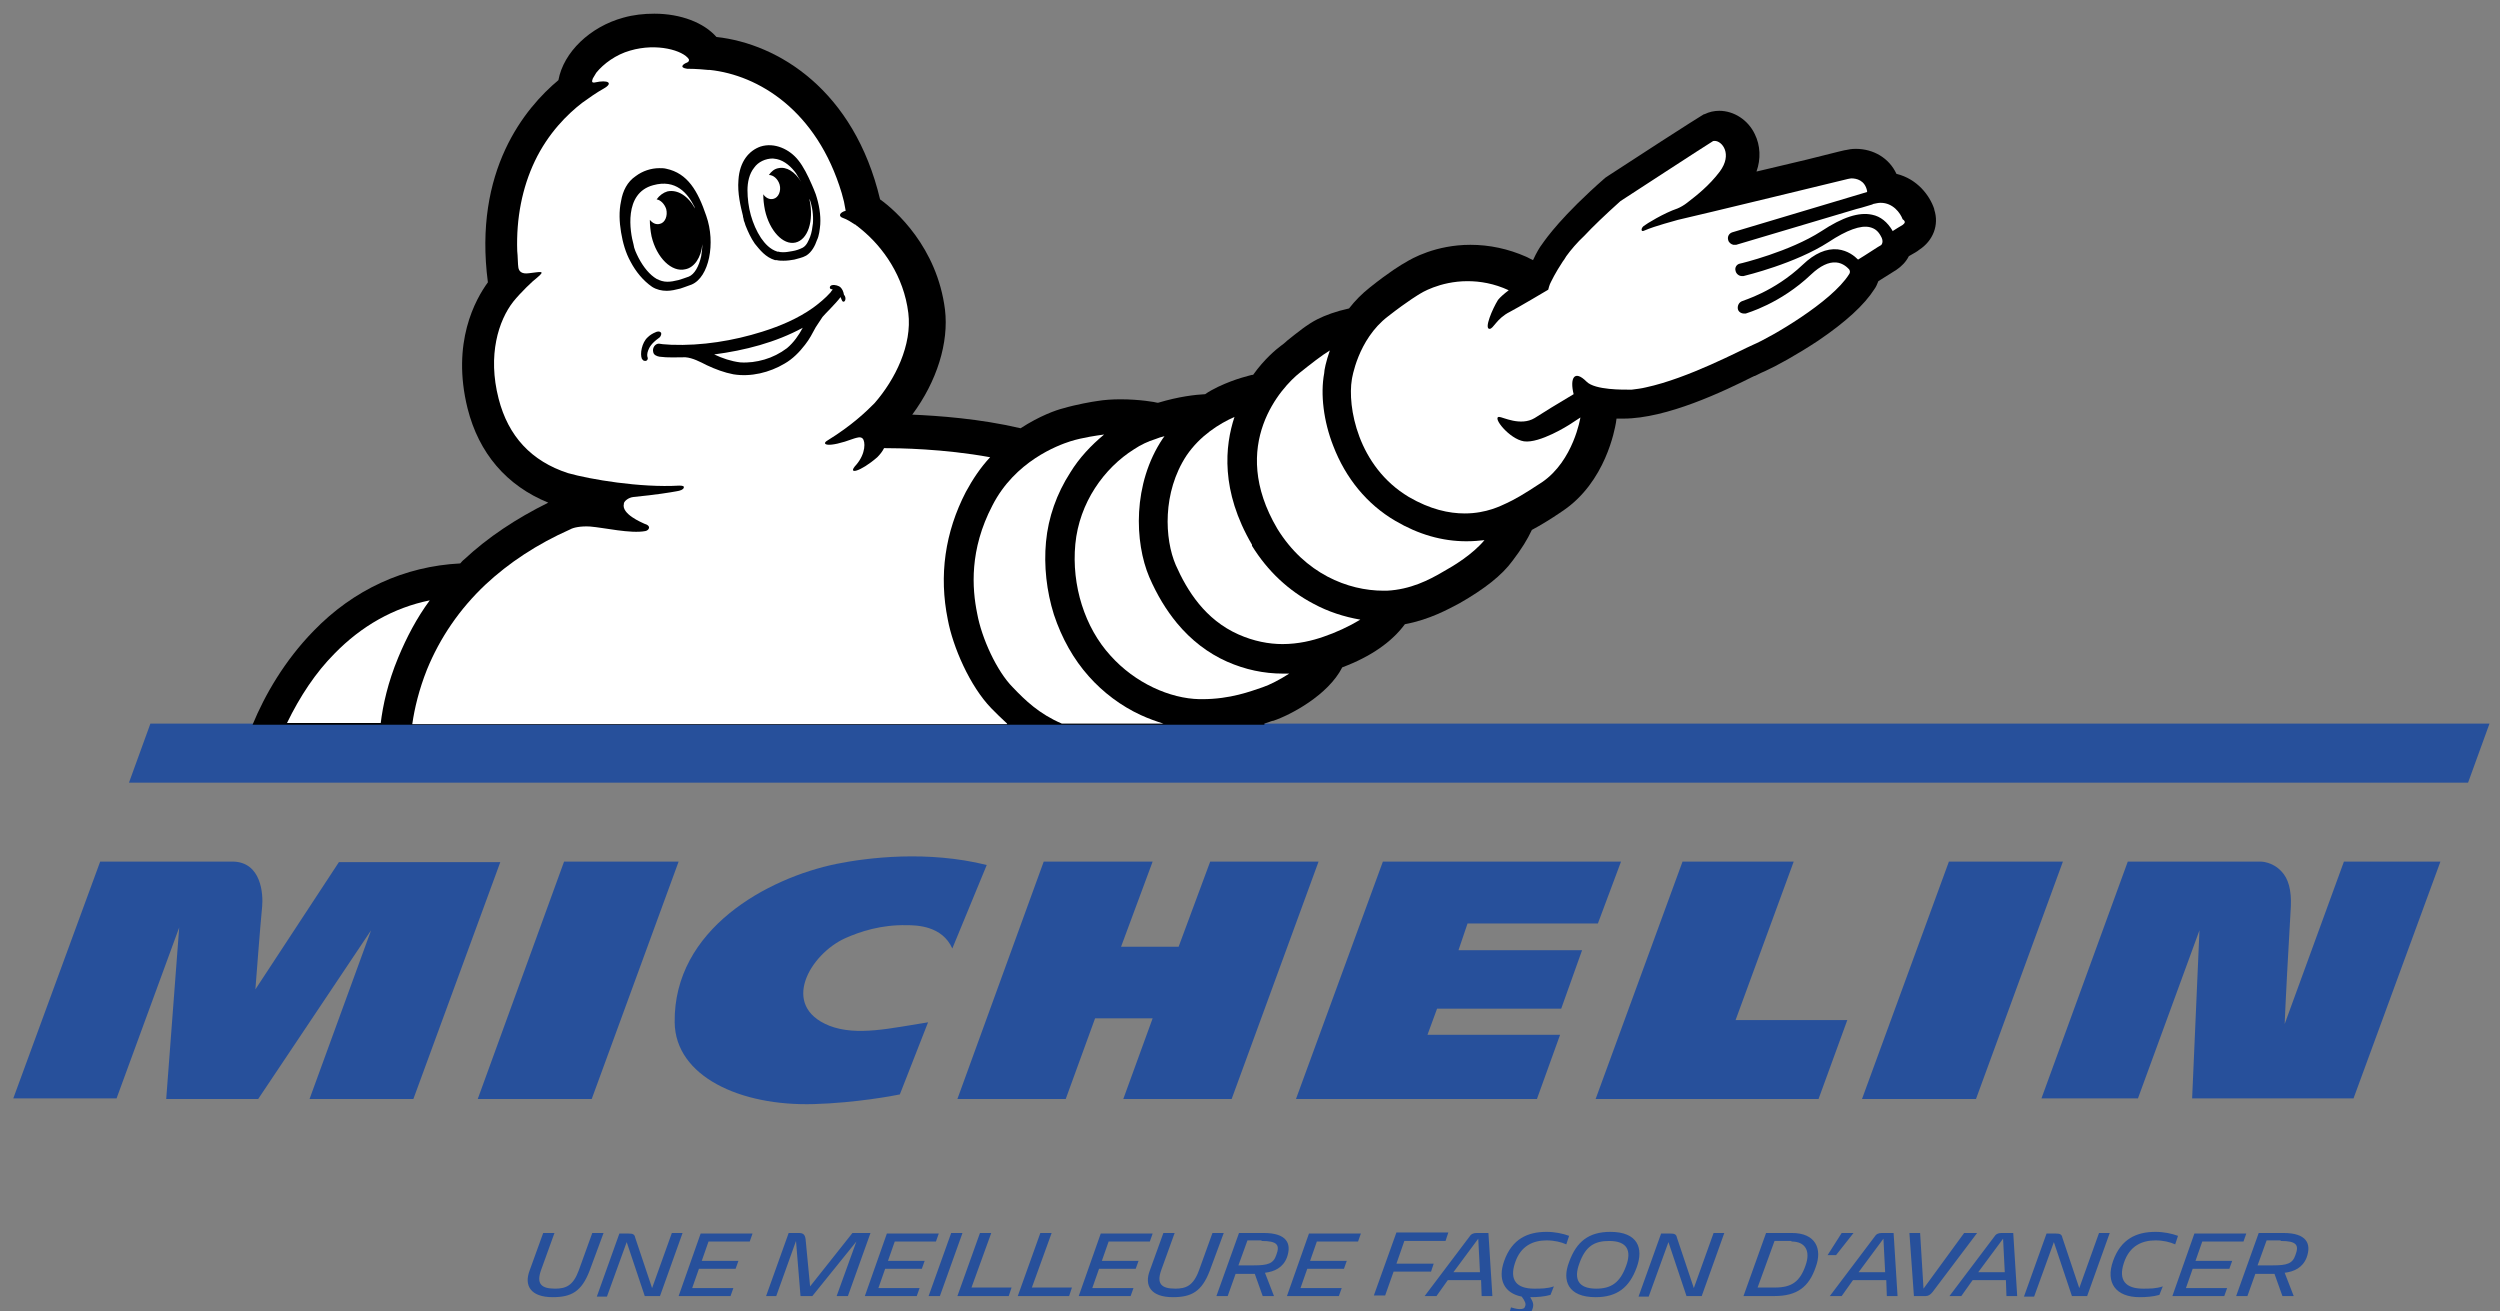 <svg width="122" height="64" viewBox="0 0 122 64" fill="none" xmlns="http://www.w3.org/2000/svg">
<rect x="0" y="0" width="122" height="64" fill="#808080" stroke="none"/>
<g clip-path="url(#clip0_2_2)">
<path d="M111.382 63.247H111.933L111.492 62.111C111.96 62.055 112.373 61.861 112.566 61.362C112.814 60.669 112.538 60.17 111.437 60.17H110.225L109.124 63.247H109.674L110.06 62.166H110.996L111.382 63.247ZM111.299 60.559C112.07 60.559 112.208 60.752 112.015 61.251C111.878 61.667 111.602 61.75 110.914 61.75H110.17L110.611 60.531H111.299V60.559ZM106.012 63.247H108.545L108.683 62.859H106.673L107.003 61.916H108.793L108.931 61.529H107.141L107.471 60.586H109.482L109.619 60.198H107.086L106.012 63.247ZM106.149 60.725L106.287 60.309C105.984 60.198 105.599 60.115 105.186 60.115C104.277 60.115 103.506 60.448 103.12 61.529C102.735 62.609 103.258 63.302 104.415 63.302C104.745 63.302 105.075 63.275 105.378 63.191L105.544 62.776C105.213 62.887 104.91 62.886 104.58 62.886C103.726 62.886 103.368 62.471 103.643 61.639C103.919 60.78 104.552 60.531 105.186 60.531C105.571 60.531 105.902 60.614 106.149 60.725ZM101.11 63.247H101.853L102.955 60.17H102.432L101.468 62.859L100.642 60.392C100.614 60.226 100.504 60.198 100.339 60.198H99.871L98.769 63.275H99.265L100.229 60.614L101.11 63.247ZM97.915 63.247H98.439L98.246 60.17H97.668C97.502 60.17 97.392 60.226 97.31 60.364L95.134 63.247H95.712L96.263 62.471H97.888L97.915 63.247ZM97.833 62.083H96.538L97.75 60.448L97.833 62.083ZM93.399 63.247H93.977C94.088 63.247 94.198 63.191 94.308 63.053L96.483 60.17H95.85L93.867 62.886L93.702 60.17H93.179L93.399 63.247ZM92.077 63.247H92.6L92.408 60.17H91.829C91.664 60.17 91.554 60.226 91.471 60.364L89.296 63.247H89.874L90.425 62.471H92.05L92.077 63.247ZM91.995 62.083H90.7L91.912 60.448L91.995 62.083ZM89.599 61.251L90.452 60.17H89.874L89.186 61.251H89.599ZM85.082 63.247H86.597C87.699 63.247 88.277 62.803 88.607 61.833C88.938 60.947 88.607 60.17 87.451 60.17H86.184L85.082 63.247ZM87.423 60.586C88.112 60.586 88.359 61.057 88.112 61.75C87.836 62.554 87.423 62.831 86.625 62.831H85.771L86.597 60.559H87.423V60.586ZM82.301 63.247H83.044L84.146 60.17H83.623L82.659 62.859L81.833 60.392C81.805 60.226 81.695 60.198 81.53 60.198H81.062L79.96 63.275H80.456L81.42 60.614L82.301 63.247ZM77.895 62.886C77.013 62.886 76.793 62.415 77.069 61.667C77.371 60.808 77.812 60.559 78.528 60.559C79.409 60.559 79.63 61.03 79.354 61.778C79.051 62.609 78.611 62.886 77.895 62.886ZM77.867 63.302C78.914 63.302 79.519 62.831 79.877 61.833C80.208 60.919 79.933 60.115 78.583 60.115C77.537 60.115 76.931 60.586 76.573 61.584C76.215 62.498 76.518 63.302 77.867 63.302ZM74.204 64.189C74.535 64.189 74.728 64.078 74.783 63.884C74.865 63.663 74.81 63.524 74.673 63.302H74.7C75.031 63.302 75.361 63.275 75.664 63.191L75.829 62.776C75.499 62.887 75.196 62.886 74.865 62.886C74.012 62.886 73.654 62.471 73.929 61.639C74.204 60.78 74.838 60.531 75.471 60.531C75.857 60.531 76.187 60.614 76.435 60.725L76.573 60.309C76.27 60.198 75.884 60.115 75.471 60.115C74.562 60.115 73.791 60.448 73.406 61.529C73.076 62.443 73.406 63.108 74.26 63.275C74.425 63.496 74.48 63.635 74.425 63.746C74.397 63.857 74.315 63.884 74.15 63.884C74.012 63.884 73.847 63.829 73.736 63.801L73.654 64.078C73.764 64.134 73.984 64.189 74.204 64.189ZM72.304 63.247H72.828L72.635 60.17H72.056C71.891 60.17 71.781 60.226 71.698 60.364L69.523 63.247H70.101L70.652 62.471H72.277L72.304 63.247ZM72.222 62.083H70.927L72.139 60.448L72.222 62.083ZM69.826 62.083L69.964 61.667H68.146L68.532 60.559H70.542L70.68 60.143H68.146L67.044 63.219H67.595L68.008 62.055H69.826V62.083ZM62.803 63.247H65.337L65.475 62.859H63.464L63.795 61.916H65.585L65.723 61.529H63.933L64.263 60.586H66.273L66.411 60.198H63.877L62.803 63.247ZM61.619 63.247H62.17L61.73 62.111C62.198 62.055 62.611 61.861 62.803 61.362C63.051 60.669 62.776 60.17 61.674 60.17H60.463L59.361 63.247H59.912L60.297 62.166H61.234L61.619 63.247ZM61.564 60.559C62.335 60.559 62.473 60.752 62.28 61.251C62.143 61.667 61.867 61.75 61.179 61.75H60.435L60.876 60.531H61.564V60.559ZM59.719 60.17H59.168L58.508 62C58.232 62.748 57.874 62.886 57.351 62.886C56.662 62.886 56.442 62.637 56.662 62L57.323 60.17H56.773L56.112 62C55.836 62.72 56.139 63.302 57.241 63.302C58.15 63.302 58.645 63.025 59.031 62.027L59.719 60.17ZM52.642 63.247H55.175L55.313 62.859H53.303L53.633 61.916H55.423L55.561 61.529H53.771L54.101 60.586H56.112L56.249 60.198H53.716L52.642 63.247ZM49.667 63.247H52.174L52.311 62.831H50.356L51.32 60.17H50.769L49.667 63.247ZM46.721 63.247H49.227L49.365 62.831H47.409L48.373 60.17H47.822L46.721 63.247ZM45.867 63.247L46.969 60.17H46.418L45.316 63.247H45.867ZM42.205 63.247H44.738L44.876 62.859H42.865L43.196 61.916H44.986L45.124 61.529H43.334L43.664 60.586H45.674L45.812 60.198H43.279L42.205 63.247ZM39.065 63.247H39.643L41.791 60.586L40.828 63.247H41.378L42.48 60.17H41.599L39.533 62.776L39.313 60.475C39.285 60.254 39.203 60.17 38.983 60.17H38.487L37.385 63.247H37.881L38.845 60.559L39.065 63.247ZM33.117 63.247H35.65L35.788 62.859H33.778L34.108 61.916H35.898L36.036 61.529H34.246L34.576 60.586H36.587L36.724 60.198H34.191L33.117 63.247ZM31.464 63.247H32.208L33.309 60.17H32.786L31.822 62.859L30.996 60.392C30.969 60.226 30.859 60.198 30.693 60.198H30.225L29.124 63.275H29.619L30.583 60.614L31.464 63.247ZM29.454 60.17H28.903L28.242 62C27.967 62.748 27.609 62.886 27.086 62.886C26.397 62.886 26.177 62.637 26.397 62L27.058 60.17H26.508L25.846 62C25.571 62.72 25.874 63.302 26.976 63.302C27.884 63.302 28.38 63.025 28.766 62.027L29.454 60.17Z" fill="#27509B"/>
<path d="M43.912 53.408C43.664 53.464 41.737 53.824 39.726 53.879C36.119 53.99 32.952 52.521 32.924 49.889C32.869 45.343 37.441 42.849 40.828 42.156C42.343 41.851 45.262 41.491 48.153 42.212L46.473 46.286C45.978 45.177 44.738 45.149 44.243 45.149C43.004 45.122 41.985 45.454 41.241 45.787C39.534 46.563 38.047 49.085 40.47 50.055C41.819 50.581 43.499 50.166 45.289 49.889L43.912 53.408Z" fill="#27509B"/>
<path d="M114.384 42.045L111.492 49.972C111.52 49.168 111.685 46.008 111.795 44.207C111.823 43.459 111.685 42.877 111.327 42.516C110.886 42.045 110.336 42.045 110.308 42.045H103.836L99.623 53.602H104.332L107.334 45.399L106.976 53.602H114.852L119.093 42.045H114.384Z" fill="#27509B"/>
<path d="M90.149 49.778H84.697L87.533 42.045H82.108L77.867 53.63H88.745L90.149 49.778Z" fill="#27509B"/>
<path d="M77.977 45.066L79.106 42.045H67.485L63.244 53.63H75.003L76.132 50.498H69.661L70.129 49.223H76.187L77.206 46.369H71.175L71.616 45.066H77.977Z" fill="#27509B"/>
<path d="M60.105 53.63L64.346 42.045H59.058L57.516 46.202H54.707L56.249 42.045H50.934L46.721 53.63H52.008L53.44 49.694H56.249L54.817 53.63H60.105Z" fill="#27509B"/>
<path d="M28.876 53.63L33.117 42.045H27.527L23.314 53.63H28.876Z" fill="#27509B"/>
<path d="M20.173 53.63L24.414 42.073H16.538L12.463 48.281C12.463 48.281 12.71 45.038 12.793 44.235C12.848 43.653 12.765 42.045 11.334 42.045H4.889L0.648 53.602H5.688L8.745 45.26L8.111 53.63H12.6L18.108 45.399L15.106 53.63H20.173Z" fill="#27509B"/>
<path d="M96.429 53.63L100.67 42.045H95.107L90.866 53.63H96.429Z" fill="#27509B"/>
<path d="M7.34 35.311L6.294 38.193H120.442L121.488 35.311H7.34Z" fill="#27509B"/>
<path d="M61.702 35.311C61.785 35.283 61.867 35.255 61.95 35.228C61.95 35.228 62.088 35.172 62.143 35.172C62.969 34.895 64.814 33.925 65.502 32.567C66.907 32.04 67.926 31.32 68.559 30.461C69.771 30.239 70.707 29.712 71.231 29.435C72.442 28.742 73.296 28.077 73.819 27.357C74.26 26.775 74.535 26.331 74.755 25.86C75.169 25.638 75.637 25.361 76.243 24.945C78.363 23.532 78.804 20.927 78.859 20.622C78.859 20.567 78.886 20.483 78.886 20.428C78.996 20.428 79.107 20.428 79.217 20.428C81.337 20.428 84.119 19.098 85.606 18.349H85.633C85.854 18.239 86.074 18.128 86.157 18.1C86.652 17.878 87.671 17.324 88.718 16.631C90.067 15.717 90.976 14.885 91.471 14.109C91.554 13.998 91.609 13.86 91.664 13.721L92.546 13.167C92.793 13.001 93.014 12.779 93.151 12.502C93.399 12.363 93.592 12.252 93.647 12.197C94.336 11.754 94.638 10.977 94.391 10.229V10.201C94.17 9.536 93.564 8.733 92.546 8.483C92.188 7.707 91.416 7.264 90.563 7.264C90.37 7.264 90.205 7.292 90.095 7.319C90.039 7.319 89.819 7.375 88.167 7.79L85.716 8.372C85.936 7.763 85.909 7.098 85.633 6.543C85.303 5.85 84.614 5.407 83.898 5.407C83.651 5.407 83.403 5.462 83.182 5.573H83.155C83.072 5.629 82.879 5.712 78.501 8.566C78.446 8.594 78.391 8.649 78.335 8.677C76.215 10.534 75.444 11.643 75.251 11.92C75.141 12.058 74.976 12.335 74.811 12.696C74.7 12.64 74.59 12.585 74.48 12.53C73.599 12.142 72.69 11.947 71.754 11.947C70.074 11.947 68.89 12.613 68.587 12.807C68.422 12.89 67.788 13.278 66.852 14.026C66.466 14.331 66.136 14.664 65.833 15.052C65.2 15.19 64.676 15.384 64.291 15.578C63.795 15.828 63.327 16.215 62.804 16.631L62.776 16.659C62.694 16.742 62.611 16.797 62.501 16.881C62.28 17.047 61.702 17.518 61.151 18.294H61.096C61.014 18.322 60.325 18.46 59.444 18.876C59.224 18.987 59.003 19.098 58.811 19.236C58.315 19.264 57.544 19.347 56.525 19.652H56.47C56.387 19.624 55.616 19.486 54.68 19.486C54.267 19.486 53.881 19.514 53.551 19.569C53.33 19.597 52.532 19.735 51.871 19.929C51.54 20.012 50.742 20.29 49.805 20.899C47.795 20.428 45.785 20.29 44.518 20.234C45.73 18.599 46.308 16.714 46.115 15.107C45.73 12.058 43.692 10.257 42.948 9.73C41.681 4.409 37.991 2.137 34.962 1.804C34.356 1.111 33.227 0.668 31.933 0.668C31.41 0.668 30.914 0.723 30.418 0.862C28.793 1.305 27.499 2.552 27.251 3.91C25.626 5.268 23.093 8.317 23.809 13.777C23.203 14.608 22.019 16.714 22.817 19.929C23.368 22.119 24.718 23.698 26.756 24.53C25.186 25.306 23.809 26.22 22.652 27.301C22.57 27.357 22.515 27.44 22.459 27.495C19.733 27.634 17.255 28.77 15.299 30.793C13.895 32.234 12.931 33.897 12.325 35.366H61.702V35.311Z" fill="black"/>
<path d="M61.619 33.537C61.041 33.731 60.05 34.119 58.673 34.119C58.617 34.119 58.59 34.119 58.535 34.119C57.103 34.091 55.395 33.343 54.184 31.985C52.945 30.627 52.284 28.576 52.476 26.553C52.669 24.53 53.881 22.839 55.34 21.925C55.671 21.703 56.029 21.537 56.387 21.426C56.525 21.37 56.69 21.315 56.828 21.287C56.8 21.315 56.773 21.37 56.745 21.398C55.258 23.615 55.368 26.47 56.084 28.16C56.469 29.047 56.91 29.768 57.433 30.405C58.122 31.237 58.948 31.874 59.884 32.29C60.766 32.678 61.674 32.872 62.611 32.872C62.721 32.872 62.803 32.872 62.914 32.872C62.445 33.177 61.95 33.426 61.619 33.537Z" fill="white"/>
<path d="M64.594 31.07C64.043 31.264 63.355 31.431 62.584 31.431C61.923 31.431 61.179 31.292 60.436 30.96C58.811 30.239 57.93 28.826 57.379 27.578C56.828 26.304 56.718 24.031 57.902 22.23C58.563 21.259 59.499 20.677 60.243 20.345C59.775 21.758 59.554 23.948 61.097 26.581V26.608V26.636C61.868 27.883 62.887 28.826 64.098 29.463C64.814 29.851 65.585 30.1 66.384 30.239C65.833 30.572 65.172 30.876 64.594 31.07Z" fill="white"/>
<path d="M70.404 27.911C69.743 28.299 68.834 28.77 67.678 28.826C67.623 28.826 67.568 28.826 67.513 28.826C65.778 28.826 63.685 27.994 62.335 25.805C59.912 21.703 62.556 18.876 63.437 18.183C63.96 17.767 64.483 17.352 64.896 17.102C64.704 17.657 64.621 18.072 64.621 18.211C64.428 19.236 64.593 20.567 65.062 21.758C65.667 23.338 66.714 24.613 68.091 25.417C69.22 26.082 70.376 26.414 71.561 26.414C71.891 26.414 72.194 26.387 72.442 26.359C71.864 27.052 70.955 27.606 70.404 27.911Z" fill="white"/>
<path d="M18.576 35.311C18.686 34.396 18.934 33.288 19.43 32.096C19.843 31.098 20.339 30.156 20.972 29.297C19.21 29.657 17.64 30.544 16.318 31.902C15.409 32.816 14.638 33.98 14.005 35.283H18.576V35.311Z" fill="white"/>
<path d="M49.145 35.311C48.842 35.034 48.594 34.784 48.374 34.562C47.327 33.482 46.501 31.569 46.253 30.239C45.813 28.077 46.116 25.971 47.135 24.003C47.465 23.393 47.851 22.811 48.319 22.313C46.033 21.897 43.858 21.869 43.142 21.869C43.059 22.035 42.949 22.174 42.811 22.313C41.985 23.033 41.296 23.2 41.792 22.673C42.26 22.119 42.233 21.537 42.095 21.398C41.985 21.287 41.792 21.37 41.682 21.398C40.333 21.897 40.085 21.675 40.36 21.509C41.572 20.761 42.26 20.096 42.673 19.68C43.692 18.516 44.518 16.825 44.326 15.273C44.105 13.472 43.086 12.058 42.04 11.199C41.93 11.116 41.847 11.033 41.792 11.005C41.765 10.977 41.737 10.95 41.709 10.95C41.544 10.839 41.324 10.7 41.159 10.645C40.883 10.562 40.966 10.368 41.269 10.285C41.241 10.146 41.214 9.98 41.186 9.841C41.159 9.703 41.104 9.564 41.076 9.425C39.864 5.379 37 3.661 34.632 3.412C34.605 3.412 34.577 3.412 34.549 3.412C33.999 3.356 33.613 3.356 33.531 3.356C33.145 3.301 33.31 3.134 33.531 3.051C33.613 3.023 33.641 2.94 33.613 2.885C33.338 2.469 32.071 2.081 30.749 2.469C30.061 2.663 29.455 3.107 29.097 3.55C29.042 3.633 28.987 3.744 28.931 3.827C28.931 3.855 28.904 3.883 28.904 3.91C28.849 4.077 29.042 4.021 29.042 4.021C29.675 3.883 29.951 4.049 29.455 4.326C29.152 4.492 28.711 4.797 28.408 5.019C27.692 5.573 26.756 6.488 26.095 7.873C25.489 9.148 25.186 10.645 25.241 12.252C25.269 12.474 25.269 12.918 25.296 13.056C25.324 13.222 25.434 13.389 25.82 13.333C26.343 13.278 26.673 13.167 26.205 13.555C26.012 13.694 25.407 14.275 25.049 14.719C24.333 15.633 23.782 17.324 24.333 19.458C24.801 21.287 25.93 22.507 27.72 23.089C28.794 23.393 31.245 23.809 33.145 23.698C33.338 23.698 33.393 23.726 33.365 23.809C33.338 23.892 33.2 23.948 33.007 23.976C32.704 24.031 32.043 24.142 30.914 24.253C30.666 24.28 30.474 24.447 30.446 24.558V24.585C30.308 25.084 31.327 25.5 31.438 25.555C31.823 25.666 31.658 25.888 31.493 25.916C30.777 26.054 29.482 25.749 28.794 25.694C28.326 25.666 27.968 25.749 27.83 25.832C26.205 26.553 24.828 27.468 23.699 28.521C22.432 29.712 21.468 31.126 20.835 32.678C20.45 33.648 20.229 34.562 20.119 35.338H49.145V35.311Z" fill="white"/>
<path d="M49.42 33.537C50.026 34.174 50.714 34.84 51.816 35.311H56.773C56.415 35.2 56.029 35.061 55.671 34.895C54.707 34.452 53.826 33.786 53.138 33.01C52.394 32.179 51.816 31.154 51.43 29.99C51.072 28.853 50.935 27.606 51.045 26.442C51.155 25.25 51.568 24.086 52.229 23.061C52.67 22.34 53.248 21.731 53.881 21.204C53.826 21.204 53.744 21.232 53.688 21.232C53.688 21.232 52.835 21.343 52.229 21.537C51.623 21.731 49.53 22.507 48.429 24.668C47.3 26.83 47.437 28.715 47.685 29.934C47.905 31.154 48.649 32.761 49.42 33.537Z" fill="white"/>
<path d="M92.849 10.977C92.711 11.061 92.518 11.171 92.353 11.282V11.255C92.105 10.839 91.775 10.562 91.361 10.479C90.728 10.34 89.929 10.589 88.883 11.282C87.341 12.28 84.945 12.862 84.917 12.862C84.752 12.89 84.642 13.056 84.697 13.222C84.725 13.361 84.862 13.472 85 13.472C85.028 13.472 85.055 13.472 85.083 13.472C85.193 13.444 87.616 12.862 89.241 11.809C90.122 11.227 90.811 10.977 91.251 11.088C91.472 11.144 91.637 11.255 91.775 11.504C91.967 11.809 91.802 11.975 91.775 11.975C91.747 11.975 91.003 12.474 90.673 12.668C90.508 12.502 90.177 12.225 89.682 12.169C89.131 12.114 88.552 12.363 87.974 12.918C86.57 14.248 85.055 14.664 85.028 14.691C84.862 14.747 84.78 14.913 84.807 15.079C84.835 15.218 84.972 15.301 85.11 15.301C85.138 15.301 85.165 15.301 85.193 15.301C85.248 15.273 86.873 14.83 88.387 13.389C88.828 12.973 89.241 12.779 89.599 12.807C89.957 12.834 90.177 13.084 90.232 13.139C90.26 13.167 90.315 13.278 90.232 13.389C89.379 14.747 86.404 16.465 85.551 16.825C84.917 17.102 82.384 18.46 80.318 18.904C80.098 18.959 79.85 18.987 79.63 19.015C79.602 19.015 79.575 19.015 79.547 19.015C79.244 19.015 77.84 19.042 77.427 18.627C76.821 18.017 76.601 18.46 76.793 19.236C76.132 19.624 75.141 20.234 74.893 20.4C74.205 20.816 73.324 20.345 73.158 20.345C72.8 20.345 73.654 21.426 74.37 21.537C75.141 21.648 76.573 20.733 76.573 20.733L77.124 20.373C77.124 20.373 76.793 22.479 75.251 23.532C74.287 24.17 73.874 24.391 73.516 24.558C73.269 24.668 72.552 25.056 71.478 25.056C70.707 25.056 69.799 24.862 68.752 24.253C66.246 22.756 65.75 19.818 65.971 18.516C65.971 18.516 66.246 16.576 67.733 15.44C68.725 14.664 69.303 14.331 69.303 14.331C69.303 14.331 70.239 13.721 71.616 13.721C72.222 13.721 72.91 13.832 73.626 14.165C73.406 14.331 73.213 14.497 73.103 14.636C72.828 15.079 72.415 16.049 72.69 16.049C72.883 16.049 73.021 15.55 73.682 15.218C74.012 15.052 75.554 14.137 75.554 14.137C75.554 14.137 75.609 13.887 75.692 13.749C75.692 13.749 75.885 13.333 76.27 12.751C76.298 12.723 76.353 12.64 76.435 12.502C76.656 12.197 76.959 11.837 77.317 11.504C77.73 11.061 78.308 10.506 79.079 9.813C79.079 9.813 83.375 7.014 83.568 6.904C83.596 6.876 83.651 6.876 83.678 6.876C84.036 6.876 84.559 7.513 83.926 8.372C83.403 9.065 82.797 9.536 82.329 9.897C82.191 10.008 81.998 10.118 81.861 10.174C81.2 10.396 80.346 10.922 80.208 11.033C80.071 11.144 80.071 11.338 80.236 11.255C80.814 11.005 81.723 10.784 81.888 10.728C82.88 10.506 90.067 8.76 90.177 8.733C90.205 8.733 90.287 8.705 90.343 8.705C90.59 8.705 91.003 8.788 91.114 9.315C91.114 9.342 91.114 9.342 91.114 9.37L84.532 11.338C84.367 11.393 84.284 11.559 84.339 11.726C84.367 11.837 84.477 11.92 84.587 11.947C84.642 11.947 84.697 11.947 84.725 11.947L90.59 10.201C90.701 10.174 90.921 10.118 91.361 9.98L91.417 9.952C91.554 9.924 91.664 9.897 91.775 9.897C92.38 9.897 92.738 10.396 92.849 10.7C93.014 10.811 92.959 10.894 92.849 10.977Z" fill="white"/>
<path d="M32.153 16.493C31.768 16.77 31.685 16.964 31.63 17.102C31.575 17.241 31.575 17.38 31.602 17.435C31.63 17.49 31.602 17.573 31.547 17.601C31.492 17.629 31.437 17.601 31.41 17.601C31.382 17.573 31.355 17.546 31.327 17.518C31.217 17.269 31.327 16.714 31.602 16.465C31.712 16.354 31.85 16.271 31.988 16.215C32.043 16.188 32.181 16.132 32.263 16.243C32.291 16.354 32.208 16.465 32.153 16.493ZM41.186 14.719C41.103 14.747 41.076 14.636 41.021 14.497C40.773 14.83 40.222 15.356 40.139 15.467C40.029 15.633 39.919 15.8 39.809 15.966C39.644 16.271 39.506 16.548 39.286 16.825C39.01 17.186 38.68 17.518 38.294 17.74C37.551 18.183 36.642 18.405 35.788 18.266C35.348 18.183 34.907 18.017 34.494 17.823C34.163 17.657 33.805 17.463 33.447 17.435C33.034 17.435 32.594 17.463 32.181 17.407C32.043 17.38 31.905 17.324 31.878 17.186C31.823 16.991 31.96 16.77 32.153 16.77C32.208 16.77 32.291 16.797 32.346 16.797C32.484 16.797 32.621 16.825 32.759 16.825C34.246 16.881 35.788 16.631 37.193 16.188C38.074 15.911 38.928 15.55 39.671 15.024C39.974 14.802 40.277 14.553 40.525 14.275C40.552 14.22 40.608 14.165 40.635 14.137C40.608 14.109 40.58 14.109 40.552 14.109C40.47 14.082 40.47 13.943 40.608 13.915C40.745 13.887 40.938 13.943 41.021 14.026C41.103 14.109 41.158 14.22 41.186 14.386C41.296 14.497 41.268 14.691 41.186 14.719ZM39.175 15.994C37.854 16.714 36.339 17.102 34.852 17.296C35.265 17.49 35.678 17.629 36.119 17.684C36.532 17.712 36.917 17.657 37.303 17.546C37.688 17.435 38.074 17.241 38.404 16.991C38.735 16.714 38.983 16.354 39.175 15.994ZM30.776 12.779C30.528 12.335 30.391 11.837 30.308 11.338C30.225 10.839 30.198 10.312 30.308 9.813C30.391 9.315 30.611 8.871 31.024 8.594C31.355 8.345 31.768 8.206 32.181 8.206C32.291 8.206 32.401 8.206 32.511 8.234C33.558 8.456 34.053 9.315 34.466 10.534C34.934 11.864 34.604 13.527 33.75 13.887C33.53 13.971 33.2 14.082 33.2 14.082C32.979 14.137 32.759 14.192 32.539 14.192C32.291 14.192 32.043 14.137 31.823 13.998C31.382 13.694 31.024 13.25 30.776 12.779ZM31.162 12.585C31.41 13.056 31.712 13.416 32.043 13.61C32.208 13.694 32.373 13.749 32.566 13.749C32.731 13.749 32.897 13.721 33.117 13.666C33.2 13.638 33.475 13.555 33.613 13.499C33.888 13.389 34.108 13.001 34.218 12.502C34.246 12.308 34.274 12.114 34.274 11.92C34.218 12.557 33.888 13.056 33.447 13.139C32.786 13.306 32.043 12.585 31.795 11.532C31.74 11.255 31.712 10.977 31.712 10.728C31.85 10.894 32.015 10.977 32.208 10.922C32.456 10.867 32.594 10.534 32.511 10.201C32.428 9.952 32.236 9.758 32.043 9.73C32.181 9.536 32.373 9.398 32.566 9.342C33.062 9.232 33.585 9.564 33.916 10.174C33.916 10.146 33.888 10.118 33.888 10.091C33.558 9.425 32.979 8.733 31.878 9.037C30.418 9.425 30.749 11.338 30.914 11.92C30.941 12.142 31.052 12.363 31.162 12.585ZM37.964 12.308C37.964 12.308 37.991 12.308 37.964 12.308C37.991 12.308 37.964 12.308 37.964 12.308C37.964 12.308 37.936 12.308 37.964 12.308ZM36.256 10.534C36.146 10.091 35.981 9.425 36.036 8.788C36.091 7.873 36.559 7.347 37.11 7.153C37.798 6.931 38.542 7.292 38.955 7.818C39.203 8.123 39.423 8.566 39.616 9.01C39.671 9.148 39.754 9.315 39.809 9.481C39.974 9.98 40.057 10.479 40.029 10.95C40.002 11.227 39.974 11.504 39.864 11.726C39.781 11.975 39.616 12.308 39.341 12.474C39.148 12.585 38.928 12.613 38.762 12.668C38.597 12.696 38.432 12.723 38.239 12.723C38.129 12.723 38.019 12.723 37.909 12.696C37.881 12.696 37.881 12.696 37.854 12.696H37.826C37.358 12.557 37.083 12.197 36.835 11.892C36.642 11.615 36.504 11.31 36.394 11.033C36.394 11.033 36.367 10.977 36.339 10.867C36.311 10.811 36.284 10.728 36.284 10.673C36.256 10.589 36.256 10.562 36.256 10.534ZM36.477 9.287C36.477 9.675 36.532 10.118 36.642 10.506C36.752 10.894 36.917 11.282 37.138 11.615C37.33 11.892 37.578 12.169 37.936 12.28C37.936 12.28 37.936 12.28 37.964 12.28C37.991 12.28 37.991 12.28 37.991 12.28C38.074 12.308 38.157 12.308 38.239 12.308C38.377 12.308 38.514 12.28 38.68 12.252C38.845 12.225 39.01 12.169 39.175 12.086C39.368 11.975 39.451 11.754 39.533 11.559C39.616 11.338 39.644 11.116 39.671 10.894C39.699 10.506 39.644 10.091 39.506 9.703C39.506 9.73 39.506 9.73 39.506 9.758C39.726 10.784 39.423 11.698 38.818 11.837C38.212 11.975 37.551 11.255 37.33 10.257C37.275 9.98 37.248 9.73 37.248 9.481C37.358 9.647 37.551 9.758 37.743 9.703C37.991 9.647 38.129 9.315 38.046 9.01C37.964 8.733 37.743 8.539 37.523 8.539C37.633 8.372 37.798 8.234 37.991 8.206C38.377 8.123 38.79 8.372 39.093 8.871C39.01 8.733 38.928 8.594 38.845 8.456C38.625 8.151 38.294 7.846 37.909 7.763C37.854 7.763 37.771 7.735 37.716 7.735C37.358 7.735 37 7.901 36.807 8.178C36.559 8.483 36.477 8.899 36.477 9.287Z" fill="black"/>
</g>
<defs>
<clipPath id="clip0_2_2">
<rect width="122" height="64" fill="white"/>
</clipPath>
</defs>
</svg>
